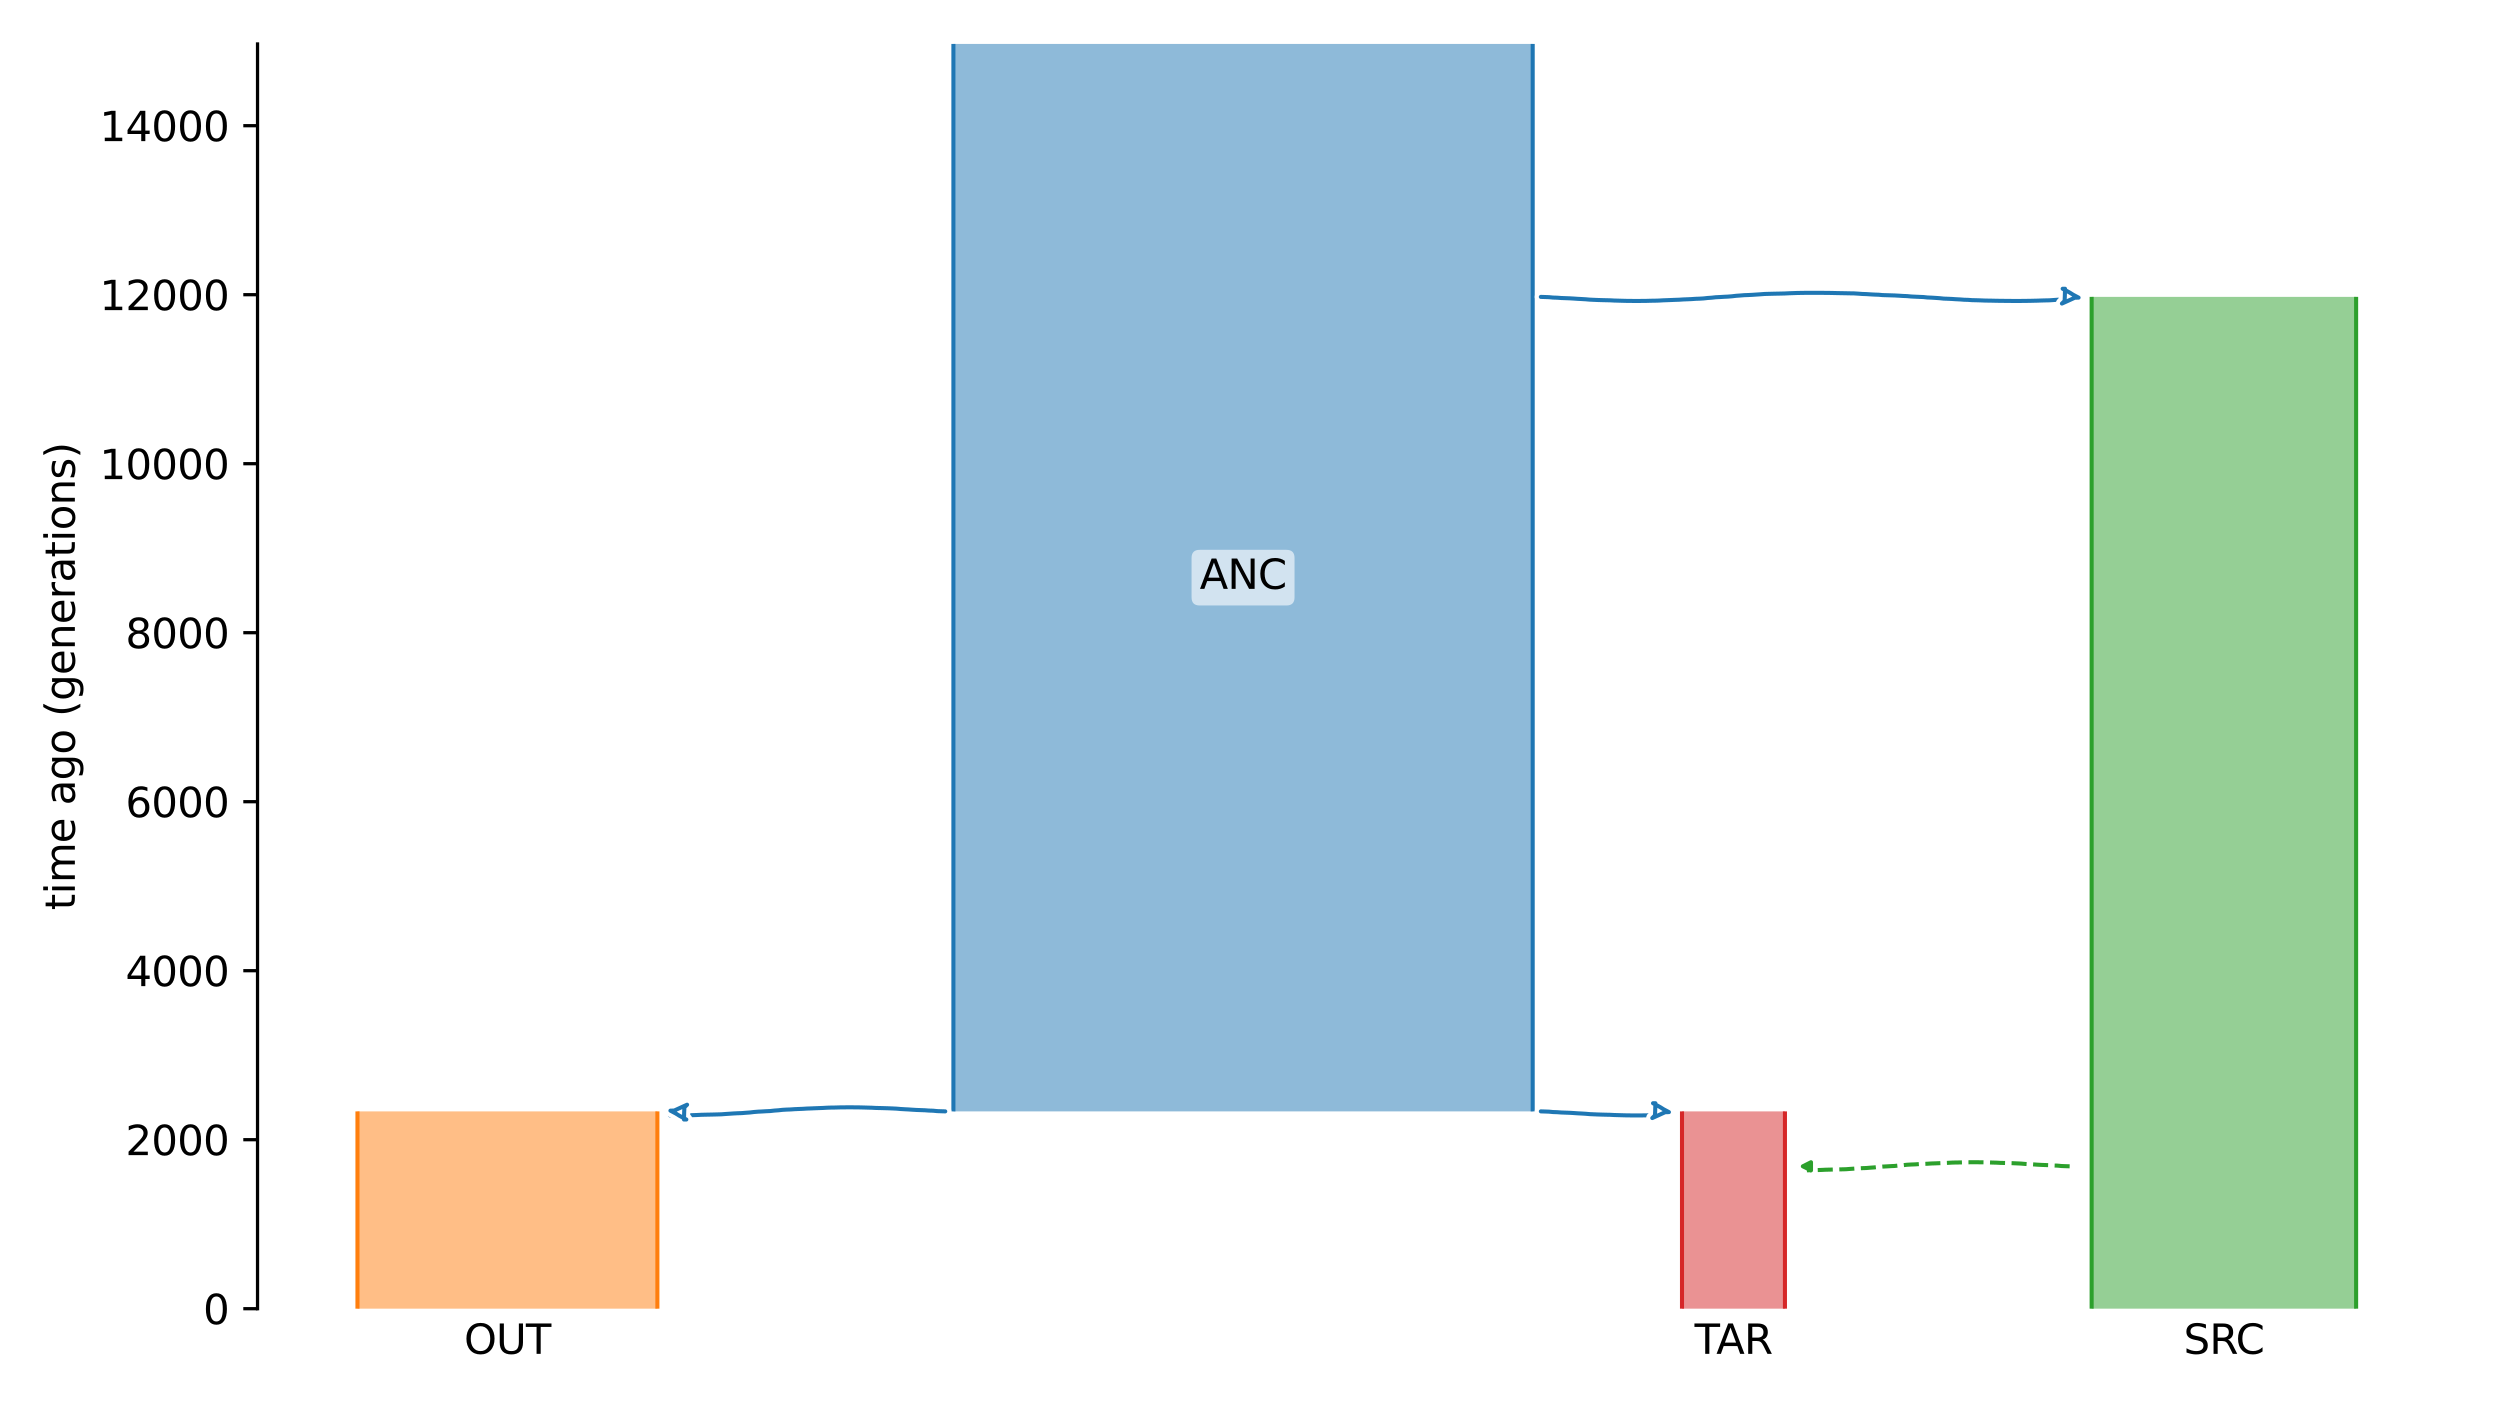 <?xml version="1.0" encoding="utf-8" standalone="no"?>
<!DOCTYPE svg PUBLIC "-//W3C//DTD SVG 1.1//EN"
  "http://www.w3.org/Graphics/SVG/1.1/DTD/svg11.dtd">
<svg xmlns:xlink="http://www.w3.org/1999/xlink" width="614.4pt" height="345.6pt" viewBox="0 0 614.4 345.6" xmlns="http://www.w3.org/2000/svg" version="1.1">
 <defs>
  <style type="text/css">*{stroke-linejoin: round; stroke-linecap: butt}</style>
 </defs>
 <g id="figure_1">
  <g id="patch_1">
   <path d="M 0 345.6 
L 614.4 345.6 
L 614.4 0 
L 0 0 
z
" style="fill: #ffffff"/>
  </g>
  <g id="axes_1">
   <g id="patch_2">
    <path d="M 63.291 321.622 
L 603.6 321.622 
L 603.6 10.8 
L 63.291 10.8 
z
" style="fill: #ffffff"/>
   </g>
   <path d="M 508.638 286.63 
L 507.638 286.599 
L 506.638 286.562 
L 505.638 286.464 
L 504.638 286.432 
L 503.638 286.358 
L 502.638 286.32 
L 501.638 286.284 
L 500.638 286.227 
L 499.638 286.156 
L 498.638 286.104 
L 497.638 286.045 
L 496.638 285.957 
L 495.638 285.911 
L 494.638 285.868 
L 493.638 285.838 
L 492.638 285.812 
L 491.638 285.79 
L 490.638 285.736 
L 489.638 285.708 
L 488.638 285.678 
L 487.638 285.653 
L 486.638 285.642 
L 485.638 285.632 
L 484.638 285.632 
L 483.638 285.641 
L 482.638 285.653 
L 481.638 285.684 
L 480.638 285.695 
L 479.638 285.725 
L 478.638 285.785 
L 477.638 285.822 
L 476.638 285.862 
L 475.638 285.904 
L 474.638 285.937 
L 473.638 286.004 
L 472.638 286.043 
L 471.638 286.086 
L 470.638 286.157 
L 469.638 286.193 
L 468.638 286.251 
L 467.638 286.362 
L 466.638 286.433 
L 465.638 286.546 
L 464.638 286.592 
L 463.638 286.653 
L 462.638 286.701 
L 461.638 286.782 
L 460.638 286.901 
L 459.638 286.971 
L 458.638 287.054 
L 457.638 287.087 
L 456.638 287.139 
L 455.638 287.207 
L 454.638 287.273 
L 453.638 287.35 
L 452.638 287.377 
L 451.638 287.404 
L 450.638 287.427 
L 449.638 287.446 
L 448.638 287.473 
L 447.638 287.522 
L 446.638 287.557 
L 445.638 287.593 
L 444.069 287.609 
" clip-path="url(#pfbcec86f87)" style="fill: none; stroke-dasharray: 3.7,1.6; stroke-dashoffset: 0; stroke: #2ca02c"/>
   <g id="patch_3">
    <path d="M 234.308 10.8 
L 234.308 273.132 
M 376.675 10.8 
L 376.675 273.132 
" clip-path="url(#pfbcec86f87)" style="fill: none; stroke: #ffffff; stroke-width: 3; stroke-linejoin: miter"/>
    <path d="M 234.308 10.8 
L 234.308 273.132 
M 376.675 10.8 
L 376.675 273.132 
" clip-path="url(#pfbcec86f87)" style="fill: none; stroke: #1f77b4; stroke-linejoin: miter"/>
    <g id="PolyCollection_1">
     <path d="M 376.675 10.8 
L 234.308 10.8 
L 234.308 273.132 
L 376.675 273.132 
L 376.675 273.132 
L 376.675 10.8 
z
" clip-path="url(#pfbcec86f87)" style="fill: #1f77b4; fill-opacity: 0.5"/>
    </g>
    <g id="patch_4">
     <path d="M 87.85 273.132 
L 87.85 321.622 
M 161.559 273.132 
L 161.559 321.622 
" clip-path="url(#pfbcec86f87)" style="fill: none; stroke: #ffffff; stroke-width: 3; stroke-linejoin: miter"/>
     <path d="M 87.85 273.132 
L 87.85 321.622 
M 161.559 273.132 
L 161.559 321.622 
" clip-path="url(#pfbcec86f87)" style="fill: none; stroke: #ff7f0e; stroke-linejoin: miter"/>
     <g id="PolyCollection_2">
      <path d="M 161.559 273.132 
L 87.85 273.132 
L 87.85 321.622 
L 161.559 321.622 
L 161.559 321.622 
L 161.559 273.132 
z
" clip-path="url(#pfbcec86f87)" style="fill: #ff7f0e; fill-opacity: 0.5"/>
     </g>
     <g id="patch_5">
      <path d="M 514.041 72.964 
L 514.041 321.622 
M 579.04 72.964 
L 579.04 321.622 
" clip-path="url(#pfbcec86f87)" style="fill: none; stroke: #ffffff; stroke-width: 3; stroke-linejoin: miter"/>
      <path d="M 514.041 72.964 
L 514.041 321.622 
M 579.04 72.964 
L 579.04 321.622 
" clip-path="url(#pfbcec86f87)" style="fill: none; stroke: #2ca02c; stroke-linejoin: miter"/>
      <g id="PolyCollection_3">
       <path d="M 579.04 72.964 
L 514.041 72.964 
L 514.041 321.622 
L 579.04 321.622 
L 579.04 321.622 
L 579.04 72.964 
z
" clip-path="url(#pfbcec86f87)" style="fill: #2ca02c; fill-opacity: 0.5"/>
      </g>
      <g id="patch_6">
       <path d="M 413.367 273.132 
L 413.367 321.622 
M 438.666 273.132 
L 438.666 321.622 
" clip-path="url(#pfbcec86f87)" style="fill: none; stroke: #ffffff; stroke-width: 3; stroke-linejoin: miter"/>
       <path d="M 413.367 273.132 
L 413.367 321.622 
M 438.666 273.132 
L 438.666 321.622 
" clip-path="url(#pfbcec86f87)" style="fill: none; stroke: #d62728; stroke-linejoin: miter"/>
       <g id="PolyCollection_4">
        <path d="M 438.666 273.132 
L 413.367 273.132 
L 413.367 321.622 
L 438.666 321.622 
L 438.666 321.622 
L 438.666 273.132 
z
" clip-path="url(#pfbcec86f87)" style="fill: #d62728; fill-opacity: 0.5"/>
       </g>
       <g id="matplotlib.axis_1">
        <g id="xtick_1">
         <g id="line2d_1"/>
         <g id="text_1">
          <!-- OUT -->
          <g transform="translate(114.055 332.72) scale(0.1 -0.1)">
           <defs>
            <path id="DejaVuSans-4f" d="M 2522 4238 
Q 1834 4238 1429 3725 
Q 1025 3213 1025 2328 
Q 1025 1447 1429 934 
Q 1834 422 2522 422 
Q 3209 422 3611 934 
Q 4013 1447 4013 2328 
Q 4013 3213 3611 3725 
Q 3209 4238 2522 4238 
z
M 2522 4750 
Q 3503 4750 4090 4092 
Q 4678 3434 4678 2328 
Q 4678 1225 4090 567 
Q 3503 -91 2522 -91 
Q 1538 -91 948 565 
Q 359 1222 359 2328 
Q 359 3434 948 4092 
Q 1538 4750 2522 4750 
z
" transform="scale(0.016)"/>
            <path id="DejaVuSans-55" d="M 556 4666 
L 1191 4666 
L 1191 1831 
Q 1191 1081 1462 751 
Q 1734 422 2344 422 
Q 2950 422 3222 751 
Q 3494 1081 3494 1831 
L 3494 4666 
L 4128 4666 
L 4128 1753 
Q 4128 841 3676 375 
Q 3225 -91 2344 -91 
Q 1459 -91 1007 375 
Q 556 841 556 1753 
L 556 4666 
z
" transform="scale(0.016)"/>
            <path id="DejaVuSans-54" d="M -19 4666 
L 3928 4666 
L 3928 4134 
L 2272 4134 
L 2272 0 
L 1638 0 
L 1638 4134 
L -19 4134 
L -19 4666 
z
" transform="scale(0.016)"/>
           </defs>
           <use xlink:href="#DejaVuSans-4f"/>
           <use xlink:href="#DejaVuSans-55" x="78.711"/>
           <use xlink:href="#DejaVuSans-54" x="151.904"/>
          </g>
         </g>
        </g>
        <g id="xtick_2">
         <g id="line2d_2"/>
         <g id="text_2">
          <!-- SRC -->
          <g transform="translate(536.651 332.72) scale(0.1 -0.1)">
           <defs>
            <path id="DejaVuSans-53" d="M 3425 4513 
L 3425 3897 
Q 3066 4069 2747 4153 
Q 2428 4238 2131 4238 
Q 1616 4238 1336 4038 
Q 1056 3838 1056 3469 
Q 1056 3159 1242 3001 
Q 1428 2844 1947 2747 
L 2328 2669 
Q 3034 2534 3370 2195 
Q 3706 1856 3706 1288 
Q 3706 609 3251 259 
Q 2797 -91 1919 -91 
Q 1588 -91 1214 -16 
Q 841 59 441 206 
L 441 856 
Q 825 641 1194 531 
Q 1563 422 1919 422 
Q 2459 422 2753 634 
Q 3047 847 3047 1241 
Q 3047 1584 2836 1778 
Q 2625 1972 2144 2069 
L 1759 2144 
Q 1053 2284 737 2584 
Q 422 2884 422 3419 
Q 422 4038 858 4394 
Q 1294 4750 2059 4750 
Q 2388 4750 2728 4690 
Q 3069 4631 3425 4513 
z
" transform="scale(0.016)"/>
            <path id="DejaVuSans-52" d="M 2841 2188 
Q 3044 2119 3236 1894 
Q 3428 1669 3622 1275 
L 4263 0 
L 3584 0 
L 2988 1197 
Q 2756 1666 2539 1819 
Q 2322 1972 1947 1972 
L 1259 1972 
L 1259 0 
L 628 0 
L 628 4666 
L 2053 4666 
Q 2853 4666 3247 4331 
Q 3641 3997 3641 3322 
Q 3641 2881 3436 2590 
Q 3231 2300 2841 2188 
z
M 1259 4147 
L 1259 2491 
L 2053 2491 
Q 2509 2491 2742 2702 
Q 2975 2913 2975 3322 
Q 2975 3731 2742 3939 
Q 2509 4147 2053 4147 
L 1259 4147 
z
" transform="scale(0.016)"/>
            <path id="DejaVuSans-43" d="M 4122 4306 
L 4122 3641 
Q 3803 3938 3442 4084 
Q 3081 4231 2675 4231 
Q 1875 4231 1450 3742 
Q 1025 3253 1025 2328 
Q 1025 1406 1450 917 
Q 1875 428 2675 428 
Q 3081 428 3442 575 
Q 3803 722 4122 1019 
L 4122 359 
Q 3791 134 3420 21 
Q 3050 -91 2638 -91 
Q 1578 -91 968 557 
Q 359 1206 359 2328 
Q 359 3453 968 4101 
Q 1578 4750 2638 4750 
Q 3056 4750 3426 4639 
Q 3797 4528 4122 4306 
z
" transform="scale(0.016)"/>
           </defs>
           <use xlink:href="#DejaVuSans-53"/>
           <use xlink:href="#DejaVuSans-52" x="63.477"/>
           <use xlink:href="#DejaVuSans-43" x="127.959"/>
          </g>
         </g>
        </g>
        <g id="xtick_3">
         <g id="line2d_3"/>
         <g id="text_3">
          <!-- TAR -->
          <g transform="translate(416.455 332.72) scale(0.1 -0.1)">
           <defs>
            <path id="DejaVuSans-41" d="M 2188 4044 
L 1331 1722 
L 3047 1722 
L 2188 4044 
z
M 1831 4666 
L 2547 4666 
L 4325 0 
L 3669 0 
L 3244 1197 
L 1141 1197 
L 716 0 
L 50 0 
L 1831 4666 
z
" transform="scale(0.016)"/>
           </defs>
           <use xlink:href="#DejaVuSans-54"/>
           <use xlink:href="#DejaVuSans-41" x="53.334"/>
           <use xlink:href="#DejaVuSans-52" x="121.742"/>
          </g>
         </g>
        </g>
       </g>
       <g id="matplotlib.axis_2">
        <g id="ytick_1">
         <g id="line2d_4">
          <defs>
           <path id="meb0aafe6e9" d="M 0 0 
L -3.5 0 
" style="stroke: #000000; stroke-width: 0.8"/>
          </defs>
          <g>
           <use xlink:href="#meb0aafe6e9" x="63.291" y="321.622" style="stroke: #000000; stroke-width: 0.8"/>
          </g>
         </g>
         <g id="text_4">
          <!-- 0 -->
          <g transform="translate(49.928 325.421) scale(0.1 -0.1)">
           <defs>
            <path id="DejaVuSans-30" d="M 2034 4250 
Q 1547 4250 1301 3770 
Q 1056 3291 1056 2328 
Q 1056 1369 1301 889 
Q 1547 409 2034 409 
Q 2525 409 2770 889 
Q 3016 1369 3016 2328 
Q 3016 3291 2770 3770 
Q 2525 4250 2034 4250 
z
M 2034 4750 
Q 2819 4750 3233 4129 
Q 3647 3509 3647 2328 
Q 3647 1150 3233 529 
Q 2819 -91 2034 -91 
Q 1250 -91 836 529 
Q 422 1150 422 2328 
Q 422 3509 836 4129 
Q 1250 4750 2034 4750 
z
" transform="scale(0.016)"/>
           </defs>
           <use xlink:href="#DejaVuSans-30"/>
          </g>
         </g>
        </g>
        <g id="ytick_2">
         <g id="line2d_5">
          <g>
           <use xlink:href="#meb0aafe6e9" x="63.291" y="280.089" style="stroke: #000000; stroke-width: 0.8"/>
          </g>
         </g>
         <g id="text_5">
          <!-- 2000 -->
          <g transform="translate(30.841 283.888) scale(0.1 -0.1)">
           <defs>
            <path id="DejaVuSans-32" d="M 1228 531 
L 3431 531 
L 3431 0 
L 469 0 
L 469 531 
Q 828 903 1448 1529 
Q 2069 2156 2228 2338 
Q 2531 2678 2651 2914 
Q 2772 3150 2772 3378 
Q 2772 3750 2511 3984 
Q 2250 4219 1831 4219 
Q 1534 4219 1204 4116 
Q 875 4013 500 3803 
L 500 4441 
Q 881 4594 1212 4672 
Q 1544 4750 1819 4750 
Q 2544 4750 2975 4387 
Q 3406 4025 3406 3419 
Q 3406 3131 3298 2873 
Q 3191 2616 2906 2266 
Q 2828 2175 2409 1742 
Q 1991 1309 1228 531 
z
" transform="scale(0.016)"/>
           </defs>
           <use xlink:href="#DejaVuSans-32"/>
           <use xlink:href="#DejaVuSans-30" x="63.623"/>
           <use xlink:href="#DejaVuSans-30" x="127.246"/>
           <use xlink:href="#DejaVuSans-30" x="190.869"/>
          </g>
         </g>
        </g>
        <g id="ytick_3">
         <g id="line2d_6">
          <g>
           <use xlink:href="#meb0aafe6e9" x="63.291" y="238.556" style="stroke: #000000; stroke-width: 0.8"/>
          </g>
         </g>
         <g id="text_6">
          <!-- 4000 -->
          <g transform="translate(30.841 242.355) scale(0.1 -0.1)">
           <defs>
            <path id="DejaVuSans-34" d="M 2419 4116 
L 825 1625 
L 2419 1625 
L 2419 4116 
z
M 2253 4666 
L 3047 4666 
L 3047 1625 
L 3713 1625 
L 3713 1100 
L 3047 1100 
L 3047 0 
L 2419 0 
L 2419 1100 
L 313 1100 
L 313 1709 
L 2253 4666 
z
" transform="scale(0.016)"/>
           </defs>
           <use xlink:href="#DejaVuSans-34"/>
           <use xlink:href="#DejaVuSans-30" x="63.623"/>
           <use xlink:href="#DejaVuSans-30" x="127.246"/>
           <use xlink:href="#DejaVuSans-30" x="190.869"/>
          </g>
         </g>
        </g>
        <g id="ytick_4">
         <g id="line2d_7">
          <g>
           <use xlink:href="#meb0aafe6e9" x="63.291" y="197.023" style="stroke: #000000; stroke-width: 0.8"/>
          </g>
         </g>
         <g id="text_7">
          <!-- 6000 -->
          <g transform="translate(30.841 200.822) scale(0.1 -0.1)">
           <defs>
            <path id="DejaVuSans-36" d="M 2113 2584 
Q 1688 2584 1439 2293 
Q 1191 2003 1191 1497 
Q 1191 994 1439 701 
Q 1688 409 2113 409 
Q 2538 409 2786 701 
Q 3034 994 3034 1497 
Q 3034 2003 2786 2293 
Q 2538 2584 2113 2584 
z
M 3366 4563 
L 3366 3988 
Q 3128 4100 2886 4159 
Q 2644 4219 2406 4219 
Q 1781 4219 1451 3797 
Q 1122 3375 1075 2522 
Q 1259 2794 1537 2939 
Q 1816 3084 2150 3084 
Q 2853 3084 3261 2657 
Q 3669 2231 3669 1497 
Q 3669 778 3244 343 
Q 2819 -91 2113 -91 
Q 1303 -91 875 529 
Q 447 1150 447 2328 
Q 447 3434 972 4092 
Q 1497 4750 2381 4750 
Q 2619 4750 2861 4703 
Q 3103 4656 3366 4563 
z
" transform="scale(0.016)"/>
           </defs>
           <use xlink:href="#DejaVuSans-36"/>
           <use xlink:href="#DejaVuSans-30" x="63.623"/>
           <use xlink:href="#DejaVuSans-30" x="127.246"/>
           <use xlink:href="#DejaVuSans-30" x="190.869"/>
          </g>
         </g>
        </g>
        <g id="ytick_5">
         <g id="line2d_8">
          <g>
           <use xlink:href="#meb0aafe6e9" x="63.291" y="155.49" style="stroke: #000000; stroke-width: 0.8"/>
          </g>
         </g>
         <g id="text_8">
          <!-- 8000 -->
          <g transform="translate(30.841 159.289) scale(0.1 -0.1)">
           <defs>
            <path id="DejaVuSans-38" d="M 2034 2216 
Q 1584 2216 1326 1975 
Q 1069 1734 1069 1313 
Q 1069 891 1326 650 
Q 1584 409 2034 409 
Q 2484 409 2743 651 
Q 3003 894 3003 1313 
Q 3003 1734 2745 1975 
Q 2488 2216 2034 2216 
z
M 1403 2484 
Q 997 2584 770 2862 
Q 544 3141 544 3541 
Q 544 4100 942 4425 
Q 1341 4750 2034 4750 
Q 2731 4750 3128 4425 
Q 3525 4100 3525 3541 
Q 3525 3141 3298 2862 
Q 3072 2584 2669 2484 
Q 3125 2378 3379 2068 
Q 3634 1759 3634 1313 
Q 3634 634 3220 271 
Q 2806 -91 2034 -91 
Q 1263 -91 848 271 
Q 434 634 434 1313 
Q 434 1759 690 2068 
Q 947 2378 1403 2484 
z
M 1172 3481 
Q 1172 3119 1398 2916 
Q 1625 2713 2034 2713 
Q 2441 2713 2670 2916 
Q 2900 3119 2900 3481 
Q 2900 3844 2670 4047 
Q 2441 4250 2034 4250 
Q 1625 4250 1398 4047 
Q 1172 3844 1172 3481 
z
" transform="scale(0.016)"/>
           </defs>
           <use xlink:href="#DejaVuSans-38"/>
           <use xlink:href="#DejaVuSans-30" x="63.623"/>
           <use xlink:href="#DejaVuSans-30" x="127.246"/>
           <use xlink:href="#DejaVuSans-30" x="190.869"/>
          </g>
         </g>
        </g>
        <g id="ytick_6">
         <g id="line2d_9">
          <g>
           <use xlink:href="#meb0aafe6e9" x="63.291" y="113.957" style="stroke: #000000; stroke-width: 0.8"/>
          </g>
         </g>
         <g id="text_9">
          <!-- 10000 -->
          <g transform="translate(24.478 117.757) scale(0.1 -0.1)">
           <defs>
            <path id="DejaVuSans-31" d="M 794 531 
L 1825 531 
L 1825 4091 
L 703 3866 
L 703 4441 
L 1819 4666 
L 2450 4666 
L 2450 531 
L 3481 531 
L 3481 0 
L 794 0 
L 794 531 
z
" transform="scale(0.016)"/>
           </defs>
           <use xlink:href="#DejaVuSans-31"/>
           <use xlink:href="#DejaVuSans-30" x="63.623"/>
           <use xlink:href="#DejaVuSans-30" x="127.246"/>
           <use xlink:href="#DejaVuSans-30" x="190.869"/>
           <use xlink:href="#DejaVuSans-30" x="254.492"/>
          </g>
         </g>
        </g>
        <g id="ytick_7">
         <g id="line2d_10">
          <g>
           <use xlink:href="#meb0aafe6e9" x="63.291" y="72.424" style="stroke: #000000; stroke-width: 0.8"/>
          </g>
         </g>
         <g id="text_10">
          <!-- 12000 -->
          <g transform="translate(24.478 76.224) scale(0.1 -0.1)">
           <use xlink:href="#DejaVuSans-31"/>
           <use xlink:href="#DejaVuSans-32" x="63.623"/>
           <use xlink:href="#DejaVuSans-30" x="127.246"/>
           <use xlink:href="#DejaVuSans-30" x="190.869"/>
           <use xlink:href="#DejaVuSans-30" x="254.492"/>
          </g>
         </g>
        </g>
        <g id="ytick_8">
         <g id="line2d_11">
          <g>
           <use xlink:href="#meb0aafe6e9" x="63.291" y="30.892" style="stroke: #000000; stroke-width: 0.8"/>
          </g>
         </g>
         <g id="text_11">
          <!-- 14000 -->
          <g transform="translate(24.478 34.691) scale(0.1 -0.1)">
           <use xlink:href="#DejaVuSans-31"/>
           <use xlink:href="#DejaVuSans-34" x="63.623"/>
           <use xlink:href="#DejaVuSans-30" x="127.246"/>
           <use xlink:href="#DejaVuSans-30" x="190.869"/>
           <use xlink:href="#DejaVuSans-30" x="254.492"/>
          </g>
         </g>
        </g>
        <g id="text_12">
         <!-- time ago (generations) -->
         <g transform="translate(18.398 223.682) rotate(-90) scale(0.1 -0.1)">
          <defs>
           <path id="DejaVuSans-74" d="M 1172 4494 
L 1172 3500 
L 2356 3500 
L 2356 3053 
L 1172 3053 
L 1172 1153 
Q 1172 725 1289 603 
Q 1406 481 1766 481 
L 2356 481 
L 2356 0 
L 1766 0 
Q 1100 0 847 248 
Q 594 497 594 1153 
L 594 3053 
L 172 3053 
L 172 3500 
L 594 3500 
L 594 4494 
L 1172 4494 
z
" transform="scale(0.016)"/>
           <path id="DejaVuSans-69" d="M 603 3500 
L 1178 3500 
L 1178 0 
L 603 0 
L 603 3500 
z
M 603 4863 
L 1178 4863 
L 1178 4134 
L 603 4134 
L 603 4863 
z
" transform="scale(0.016)"/>
           <path id="DejaVuSans-6d" d="M 3328 2828 
Q 3544 3216 3844 3400 
Q 4144 3584 4550 3584 
Q 5097 3584 5394 3201 
Q 5691 2819 5691 2113 
L 5691 0 
L 5113 0 
L 5113 2094 
Q 5113 2597 4934 2840 
Q 4756 3084 4391 3084 
Q 3944 3084 3684 2787 
Q 3425 2491 3425 1978 
L 3425 0 
L 2847 0 
L 2847 2094 
Q 2847 2600 2669 2842 
Q 2491 3084 2119 3084 
Q 1678 3084 1418 2786 
Q 1159 2488 1159 1978 
L 1159 0 
L 581 0 
L 581 3500 
L 1159 3500 
L 1159 2956 
Q 1356 3278 1631 3431 
Q 1906 3584 2284 3584 
Q 2666 3584 2933 3390 
Q 3200 3197 3328 2828 
z
" transform="scale(0.016)"/>
           <path id="DejaVuSans-65" d="M 3597 1894 
L 3597 1613 
L 953 1613 
Q 991 1019 1311 708 
Q 1631 397 2203 397 
Q 2534 397 2845 478 
Q 3156 559 3463 722 
L 3463 178 
Q 3153 47 2828 -22 
Q 2503 -91 2169 -91 
Q 1331 -91 842 396 
Q 353 884 353 1716 
Q 353 2575 817 3079 
Q 1281 3584 2069 3584 
Q 2775 3584 3186 3129 
Q 3597 2675 3597 1894 
z
M 3022 2063 
Q 3016 2534 2758 2815 
Q 2500 3097 2075 3097 
Q 1594 3097 1305 2825 
Q 1016 2553 972 2059 
L 3022 2063 
z
" transform="scale(0.016)"/>
           <path id="DejaVuSans-20" transform="scale(0.016)"/>
           <path id="DejaVuSans-61" d="M 2194 1759 
Q 1497 1759 1228 1600 
Q 959 1441 959 1056 
Q 959 750 1161 570 
Q 1363 391 1709 391 
Q 2188 391 2477 730 
Q 2766 1069 2766 1631 
L 2766 1759 
L 2194 1759 
z
M 3341 1997 
L 3341 0 
L 2766 0 
L 2766 531 
Q 2569 213 2275 61 
Q 1981 -91 1556 -91 
Q 1019 -91 701 211 
Q 384 513 384 1019 
Q 384 1609 779 1909 
Q 1175 2209 1959 2209 
L 2766 2209 
L 2766 2266 
Q 2766 2663 2505 2880 
Q 2244 3097 1772 3097 
Q 1472 3097 1187 3025 
Q 903 2953 641 2809 
L 641 3341 
Q 956 3463 1253 3523 
Q 1550 3584 1831 3584 
Q 2591 3584 2966 3190 
Q 3341 2797 3341 1997 
z
" transform="scale(0.016)"/>
           <path id="DejaVuSans-67" d="M 2906 1791 
Q 2906 2416 2648 2759 
Q 2391 3103 1925 3103 
Q 1463 3103 1205 2759 
Q 947 2416 947 1791 
Q 947 1169 1205 825 
Q 1463 481 1925 481 
Q 2391 481 2648 825 
Q 2906 1169 2906 1791 
z
M 3481 434 
Q 3481 -459 3084 -895 
Q 2688 -1331 1869 -1331 
Q 1566 -1331 1297 -1286 
Q 1028 -1241 775 -1147 
L 775 -588 
Q 1028 -725 1275 -790 
Q 1522 -856 1778 -856 
Q 2344 -856 2625 -561 
Q 2906 -266 2906 331 
L 2906 616 
Q 2728 306 2450 153 
Q 2172 0 1784 0 
Q 1141 0 747 490 
Q 353 981 353 1791 
Q 353 2603 747 3093 
Q 1141 3584 1784 3584 
Q 2172 3584 2450 3431 
Q 2728 3278 2906 2969 
L 2906 3500 
L 3481 3500 
L 3481 434 
z
" transform="scale(0.016)"/>
           <path id="DejaVuSans-6f" d="M 1959 3097 
Q 1497 3097 1228 2736 
Q 959 2375 959 1747 
Q 959 1119 1226 758 
Q 1494 397 1959 397 
Q 2419 397 2687 759 
Q 2956 1122 2956 1747 
Q 2956 2369 2687 2733 
Q 2419 3097 1959 3097 
z
M 1959 3584 
Q 2709 3584 3137 3096 
Q 3566 2609 3566 1747 
Q 3566 888 3137 398 
Q 2709 -91 1959 -91 
Q 1206 -91 779 398 
Q 353 888 353 1747 
Q 353 2609 779 3096 
Q 1206 3584 1959 3584 
z
" transform="scale(0.016)"/>
           <path id="DejaVuSans-28" d="M 1984 4856 
Q 1566 4138 1362 3434 
Q 1159 2731 1159 2009 
Q 1159 1288 1364 580 
Q 1569 -128 1984 -844 
L 1484 -844 
Q 1016 -109 783 600 
Q 550 1309 550 2009 
Q 550 2706 781 3412 
Q 1013 4119 1484 4856 
L 1984 4856 
z
" transform="scale(0.016)"/>
           <path id="DejaVuSans-6e" d="M 3513 2113 
L 3513 0 
L 2938 0 
L 2938 2094 
Q 2938 2591 2744 2837 
Q 2550 3084 2163 3084 
Q 1697 3084 1428 2787 
Q 1159 2491 1159 1978 
L 1159 0 
L 581 0 
L 581 3500 
L 1159 3500 
L 1159 2956 
Q 1366 3272 1645 3428 
Q 1925 3584 2291 3584 
Q 2894 3584 3203 3211 
Q 3513 2838 3513 2113 
z
" transform="scale(0.016)"/>
           <path id="DejaVuSans-72" d="M 2631 2963 
Q 2534 3019 2420 3045 
Q 2306 3072 2169 3072 
Q 1681 3072 1420 2755 
Q 1159 2438 1159 1844 
L 1159 0 
L 581 0 
L 581 3500 
L 1159 3500 
L 1159 2956 
Q 1341 3275 1631 3429 
Q 1922 3584 2338 3584 
Q 2397 3584 2469 3576 
Q 2541 3569 2628 3553 
L 2631 2963 
z
" transform="scale(0.016)"/>
           <path id="DejaVuSans-73" d="M 2834 3397 
L 2834 2853 
Q 2591 2978 2328 3040 
Q 2066 3103 1784 3103 
Q 1356 3103 1142 2972 
Q 928 2841 928 2578 
Q 928 2378 1081 2264 
Q 1234 2150 1697 2047 
L 1894 2003 
Q 2506 1872 2764 1633 
Q 3022 1394 3022 966 
Q 3022 478 2636 193 
Q 2250 -91 1575 -91 
Q 1294 -91 989 -36 
Q 684 19 347 128 
L 347 722 
Q 666 556 975 473 
Q 1284 391 1588 391 
Q 1994 391 2212 530 
Q 2431 669 2431 922 
Q 2431 1156 2273 1281 
Q 2116 1406 1581 1522 
L 1381 1569 
Q 847 1681 609 1914 
Q 372 2147 372 2553 
Q 372 3047 722 3315 
Q 1072 3584 1716 3584 
Q 2034 3584 2315 3537 
Q 2597 3491 2834 3397 
z
" transform="scale(0.016)"/>
           <path id="DejaVuSans-29" d="M 513 4856 
L 1013 4856 
Q 1481 4119 1714 3412 
Q 1947 2706 1947 2009 
Q 1947 1309 1714 600 
Q 1481 -109 1013 -844 
L 513 -844 
Q 928 -128 1133 580 
Q 1338 1288 1338 2009 
Q 1338 2731 1133 3434 
Q 928 4138 513 4856 
z
" transform="scale(0.016)"/>
          </defs>
          <use xlink:href="#DejaVuSans-74"/>
          <use xlink:href="#DejaVuSans-69" x="39.209"/>
          <use xlink:href="#DejaVuSans-6d" x="66.992"/>
          <use xlink:href="#DejaVuSans-65" x="164.404"/>
          <use xlink:href="#DejaVuSans-20" x="225.928"/>
          <use xlink:href="#DejaVuSans-61" x="257.715"/>
          <use xlink:href="#DejaVuSans-67" x="318.994"/>
          <use xlink:href="#DejaVuSans-6f" x="382.471"/>
          <use xlink:href="#DejaVuSans-20" x="443.652"/>
          <use xlink:href="#DejaVuSans-28" x="475.439"/>
          <use xlink:href="#DejaVuSans-67" x="514.453"/>
          <use xlink:href="#DejaVuSans-65" x="577.93"/>
          <use xlink:href="#DejaVuSans-6e" x="639.453"/>
          <use xlink:href="#DejaVuSans-65" x="702.832"/>
          <use xlink:href="#DejaVuSans-72" x="764.355"/>
          <use xlink:href="#DejaVuSans-61" x="805.469"/>
          <use xlink:href="#DejaVuSans-74" x="866.748"/>
          <use xlink:href="#DejaVuSans-69" x="905.957"/>
          <use xlink:href="#DejaVuSans-6f" x="933.74"/>
          <use xlink:href="#DejaVuSans-6e" x="994.922"/>
          <use xlink:href="#DejaVuSans-73" x="1058.301"/>
          <use xlink:href="#DejaVuSans-29" x="1110.4"/>
         </g>
        </g>
       </g>
       <g id="patch_7">
        <path d="M 232.305 273.132 
L 231.305 273.101 
L 230.305 273.064 
L 229.305 272.966 
L 228.305 272.934 
L 227.305 272.86 
L 226.305 272.821 
L 225.305 272.786 
L 224.305 272.728 
L 223.305 272.658 
L 222.305 272.606 
L 221.305 272.547 
L 220.305 272.459 
L 219.305 272.412 
L 218.305 272.37 
L 217.305 272.34 
L 216.305 272.313 
L 215.305 272.292 
L 214.305 272.238 
L 213.305 272.21 
L 212.305 272.18 
L 211.305 272.155 
L 210.305 272.144 
L 209.305 272.134 
L 208.305 272.134 
L 207.305 272.143 
L 206.305 272.155 
L 205.305 272.186 
L 204.305 272.197 
L 203.305 272.227 
L 202.305 272.287 
L 201.305 272.324 
L 200.305 272.363 
L 199.305 272.406 
L 198.305 272.439 
L 197.305 272.506 
L 196.305 272.545 
L 195.305 272.588 
L 194.305 272.658 
L 193.305 272.695 
L 192.305 272.753 
L 191.305 272.864 
L 190.305 272.935 
L 189.305 273.048 
L 188.305 273.093 
L 187.305 273.155 
L 186.305 273.203 
L 185.305 273.284 
L 184.305 273.403 
L 183.305 273.473 
L 182.305 273.556 
L 181.305 273.589 
L 180.305 273.64 
L 179.305 273.709 
L 178.305 273.775 
L 177.305 273.852 
L 176.305 273.879 
L 175.305 273.906 
L 174.305 273.928 
L 173.305 273.948 
L 172.305 273.974 
L 171.305 274.024 
L 170.305 274.059 
L 169.305 274.095 
L 168.305 274.11 
L 167.305 274.126 
L 166.305 274.13 
L 164.676 274.132 
" clip-path="url(#pfbcec86f87)" style="fill: none; stroke: #ffffff; stroke-width: 3; stroke-linecap: round"/>
        <path d="M 232.305 273.132 
L 231.305 273.101 
L 230.305 273.064 
L 229.305 272.966 
L 228.305 272.934 
L 227.305 272.86 
L 226.305 272.821 
L 225.305 272.786 
L 224.305 272.728 
L 223.305 272.658 
L 222.305 272.606 
L 221.305 272.547 
L 220.305 272.459 
L 219.305 272.412 
L 218.305 272.37 
L 217.305 272.34 
L 216.305 272.313 
L 215.305 272.292 
L 214.305 272.238 
L 213.305 272.21 
L 212.305 272.18 
L 211.305 272.155 
L 210.305 272.144 
L 209.305 272.134 
L 208.305 272.134 
L 207.305 272.143 
L 206.305 272.155 
L 205.305 272.186 
L 204.305 272.197 
L 203.305 272.227 
L 202.305 272.287 
L 201.305 272.324 
L 200.305 272.363 
L 199.305 272.406 
L 198.305 272.439 
L 197.305 272.506 
L 196.305 272.545 
L 195.305 272.588 
L 194.305 272.658 
L 193.305 272.695 
L 192.305 272.753 
L 191.305 272.864 
L 190.305 272.935 
L 189.305 273.048 
L 188.305 273.093 
L 187.305 273.155 
L 186.305 273.203 
L 185.305 273.284 
L 184.305 273.403 
L 183.305 273.473 
L 182.305 273.556 
L 181.305 273.589 
L 180.305 273.64 
L 179.305 273.709 
L 178.305 273.775 
L 177.305 273.852 
L 176.305 273.879 
L 175.305 273.906 
L 174.305 273.928 
L 173.305 273.948 
L 172.305 273.974 
L 171.305 274.024 
L 170.305 274.059 
L 169.305 274.095 
L 168.305 274.11 
L 167.305 274.126 
L 166.305 274.13 
L 164.676 274.132 
" clip-path="url(#pfbcec86f87)" style="fill: none; stroke: #1f77b4; stroke-linecap: round"/>
        <path d="M 168.676 275.132 
L 167.796 274.657 
L 166.918 274.177 
L 166.067 273.642 
L 164.765 272.955 
L 165.693 272.929 
L 166.604 272.516 
L 167.514 272.1 
L 168.857 271.493 
L 168.202 272.132 
L 168.15 273.132 
L 168.091 275.132 
z
" clip-path="url(#pfbcec86f87)" style="fill: #ffffff; stroke: #ffffff; stroke-width: 3; stroke-linecap: round"/>
        <path d="M 168.676 275.132 
L 167.796 274.657 
L 166.918 274.177 
L 166.067 273.642 
L 164.765 272.955 
L 165.693 272.929 
L 166.604 272.516 
L 167.514 272.1 
L 168.857 271.493 
L 168.202 272.132 
L 168.15 273.132 
L 168.091 275.132 
z
" clip-path="url(#pfbcec86f87)" style="fill: #ffffff; stroke: #1f77b4; stroke-linecap: round"/>
        <g id="patch_8">
         <path d="M 378.675 72.964 
L 379.675 72.996 
L 380.675 73.033 
L 381.675 73.13 
L 382.675 73.163 
L 383.675 73.237 
L 384.675 73.275 
L 385.675 73.311 
L 386.675 73.368 
L 387.675 73.439 
L 388.675 73.491 
L 389.675 73.55 
L 390.675 73.638 
L 391.675 73.684 
L 392.675 73.727 
L 393.675 73.757 
L 394.675 73.783 
L 395.675 73.804 
L 396.675 73.859 
L 397.675 73.887 
L 398.675 73.916 
L 399.675 73.942 
L 400.675 73.953 
L 401.675 73.963 
L 402.675 73.963 
L 403.675 73.953 
L 404.675 73.942 
L 405.675 73.911 
L 406.675 73.899 
L 407.675 73.869 
L 408.675 73.81 
L 409.675 73.772 
L 410.675 73.733 
L 411.675 73.691 
L 412.675 73.658 
L 413.675 73.591 
L 414.675 73.551 
L 415.675 73.509 
L 416.675 73.438 
L 417.675 73.402 
L 418.675 73.343 
L 419.675 73.232 
L 420.675 73.162 
L 421.675 73.049 
L 422.675 73.003 
L 423.675 72.942 
L 424.675 72.893 
L 425.675 72.813 
L 426.675 72.694 
L 427.675 72.624 
L 428.675 72.541 
L 429.675 72.507 
L 430.675 72.456 
L 431.675 72.388 
L 432.675 72.322 
L 433.675 72.245 
L 434.675 72.217 
L 435.675 72.191 
L 436.675 72.168 
L 437.675 72.149 
L 438.675 72.122 
L 439.675 72.072 
L 440.675 72.037 
L 441.675 72.002 
L 442.675 71.986 
L 443.675 71.97 
L 444.675 71.967 
L 445.675 71.965 
L 446.675 71.965 
L 447.675 71.967 
L 448.675 71.98 
L 449.675 71.989 
L 450.675 72.01 
L 451.675 72.033 
L 452.675 72.05 
L 453.675 72.069 
L 454.675 72.089 
L 455.675 72.106 
L 456.675 72.169 
L 457.675 72.244 
L 458.675 72.277 
L 459.675 72.344 
L 460.675 72.398 
L 461.675 72.432 
L 462.675 72.522 
L 463.675 72.551 
L 464.675 72.582 
L 465.675 72.613 
L 466.675 72.668 
L 467.675 72.733 
L 468.675 72.771 
L 469.675 72.867 
L 470.675 72.916 
L 471.675 72.96 
L 472.675 73 
L 473.675 73.108 
L 474.675 73.15 
L 475.675 73.212 
L 476.675 73.282 
L 477.675 73.387 
L 478.675 73.424 
L 479.675 73.47 
L 480.675 73.538 
L 481.675 73.587 
L 482.675 73.664 
L 483.675 73.695 
L 484.675 73.764 
L 485.675 73.788 
L 486.675 73.817 
L 487.675 73.859 
L 488.675 73.88 
L 489.675 73.894 
L 490.675 73.921 
L 491.675 73.93 
L 492.675 73.943 
L 493.675 73.954 
L 494.675 73.96 
L 495.675 73.964 
L 496.675 73.959 
L 497.675 73.945 
L 498.675 73.938 
L 499.675 73.913 
L 500.675 73.89 
L 501.675 73.853 
L 502.675 73.827 
L 503.675 73.805 
L 504.675 73.736 
L 505.675 73.662 
L 506.675 73.568 
L 507.675 73.517 
L 508.675 73.463 
L 509.675 73.428 
L 510.92 73.322 
" clip-path="url(#pfbcec86f87)" style="fill: none; stroke: #ffffff; stroke-width: 3; stroke-linecap: round"/>
         <path d="M 378.675 72.964 
L 379.675 72.996 
L 380.675 73.033 
L 381.675 73.13 
L 382.675 73.163 
L 383.675 73.237 
L 384.675 73.275 
L 385.675 73.311 
L 386.675 73.368 
L 387.675 73.439 
L 388.675 73.491 
L 389.675 73.55 
L 390.675 73.638 
L 391.675 73.684 
L 392.675 73.727 
L 393.675 73.757 
L 394.675 73.783 
L 395.675 73.804 
L 396.675 73.859 
L 397.675 73.887 
L 398.675 73.916 
L 399.675 73.942 
L 400.675 73.953 
L 401.675 73.963 
L 402.675 73.963 
L 403.675 73.953 
L 404.675 73.942 
L 405.675 73.911 
L 406.675 73.899 
L 407.675 73.869 
L 408.675 73.81 
L 409.675 73.772 
L 410.675 73.733 
L 411.675 73.691 
L 412.675 73.658 
L 413.675 73.591 
L 414.675 73.551 
L 415.675 73.509 
L 416.675 73.438 
L 417.675 73.402 
L 418.675 73.343 
L 419.675 73.232 
L 420.675 73.162 
L 421.675 73.049 
L 422.675 73.003 
L 423.675 72.942 
L 424.675 72.893 
L 425.675 72.813 
L 426.675 72.694 
L 427.675 72.624 
L 428.675 72.541 
L 429.675 72.507 
L 430.675 72.456 
L 431.675 72.388 
L 432.675 72.322 
L 433.675 72.245 
L 434.675 72.217 
L 435.675 72.191 
L 436.675 72.168 
L 437.675 72.149 
L 438.675 72.122 
L 439.675 72.072 
L 440.675 72.037 
L 441.675 72.002 
L 442.675 71.986 
L 443.675 71.97 
L 444.675 71.967 
L 445.675 71.965 
L 446.675 71.965 
L 447.675 71.967 
L 448.675 71.98 
L 449.675 71.989 
L 450.675 72.01 
L 451.675 72.033 
L 452.675 72.05 
L 453.675 72.069 
L 454.675 72.089 
L 455.675 72.106 
L 456.675 72.169 
L 457.675 72.244 
L 458.675 72.277 
L 459.675 72.344 
L 460.675 72.398 
L 461.675 72.432 
L 462.675 72.522 
L 463.675 72.551 
L 464.675 72.582 
L 465.675 72.613 
L 466.675 72.668 
L 467.675 72.733 
L 468.675 72.771 
L 469.675 72.867 
L 470.675 72.916 
L 471.675 72.96 
L 472.675 73 
L 473.675 73.108 
L 474.675 73.15 
L 475.675 73.212 
L 476.675 73.282 
L 477.675 73.387 
L 478.675 73.424 
L 479.675 73.47 
L 480.675 73.538 
L 481.675 73.587 
L 482.675 73.664 
L 483.675 73.695 
L 484.675 73.764 
L 485.675 73.788 
L 486.675 73.817 
L 487.675 73.859 
L 488.675 73.88 
L 489.675 73.894 
L 490.675 73.921 
L 491.675 73.93 
L 492.675 73.943 
L 493.675 73.954 
L 494.675 73.96 
L 495.675 73.964 
L 496.675 73.959 
L 497.675 73.945 
L 498.675 73.938 
L 499.675 73.913 
L 500.675 73.89 
L 501.675 73.853 
L 502.675 73.827 
L 503.675 73.805 
L 504.675 73.736 
L 505.675 73.662 
L 506.675 73.568 
L 507.675 73.517 
L 508.675 73.463 
L 509.675 73.428 
L 510.92 73.322 
" clip-path="url(#pfbcec86f87)" style="fill: none; stroke: #1f77b4; stroke-linecap: round"/>
         <path d="M 506.92 70.964 
L 507.8 71.44 
L 508.678 71.92 
L 509.529 72.455 
L 510.831 73.142 
L 509.904 73.168 
L 508.992 73.581 
L 508.082 73.996 
L 506.739 74.603 
L 507.394 73.964 
L 507.446 72.964 
L 507.505 70.964 
z
" clip-path="url(#pfbcec86f87)" style="fill: #ffffff; stroke: #ffffff; stroke-width: 3; stroke-linecap: round"/>
         <path d="M 506.92 70.964 
L 507.8 71.44 
L 508.678 71.92 
L 509.529 72.455 
L 510.831 73.142 
L 509.904 73.168 
L 508.992 73.581 
L 508.082 73.996 
L 506.739 74.603 
L 507.394 73.964 
L 507.446 72.964 
L 507.505 70.964 
z
" clip-path="url(#pfbcec86f87)" style="fill: #ffffff; stroke: #1f77b4; stroke-linecap: round"/>
         <g id="patch_9">
          <path d="M 378.677 273.132 
L 379.677 273.164 
L 380.677 273.201 
L 381.677 273.298 
L 382.677 273.331 
L 383.677 273.404 
L 384.677 273.443 
L 385.677 273.478 
L 386.677 273.536 
L 387.677 273.606 
L 388.677 273.658 
L 389.677 273.718 
L 390.677 273.806 
L 391.677 273.852 
L 392.677 273.894 
L 393.677 273.925 
L 394.677 273.951 
L 395.677 273.972 
L 396.677 274.026 
L 397.677 274.054 
L 398.677 274.084 
L 399.677 274.11 
L 400.677 274.121 
L 401.677 274.131 
L 402.677 274.131 
L 403.677 274.121 
L 404.677 274.109 
L 405.677 274.078 
L 406.677 274.067 
L 407.677 274.037 
L 408.677 273.977 
L 410.246 273.94 
" clip-path="url(#pfbcec86f87)" style="fill: none; stroke: #ffffff; stroke-width: 3; stroke-linecap: round"/>
          <path d="M 378.677 273.132 
L 379.677 273.164 
L 380.677 273.201 
L 381.677 273.298 
L 382.677 273.331 
L 383.677 273.404 
L 384.677 273.443 
L 385.677 273.478 
L 386.677 273.536 
L 387.677 273.606 
L 388.677 273.658 
L 389.677 273.718 
L 390.677 273.806 
L 391.677 273.852 
L 392.677 273.894 
L 393.677 273.925 
L 394.677 273.951 
L 395.677 273.972 
L 396.677 274.026 
L 397.677 274.054 
L 398.677 274.084 
L 399.677 274.11 
L 400.677 274.121 
L 401.677 274.131 
L 402.677 274.131 
L 403.677 274.121 
L 404.677 274.109 
L 405.677 274.078 
L 406.677 274.067 
L 407.677 274.037 
L 408.677 273.977 
L 410.246 273.94 
" clip-path="url(#pfbcec86f87)" style="fill: none; stroke: #1f77b4; stroke-linecap: round"/>
          <path d="M 406.246 271.132 
L 407.126 271.608 
L 408.004 272.088 
L 408.855 272.622 
L 410.157 273.31 
L 409.23 273.336 
L 408.318 273.749 
L 407.408 274.164 
L 406.065 274.771 
L 406.72 274.132 
L 406.772 273.132 
L 406.831 271.132 
z
" clip-path="url(#pfbcec86f87)" style="fill: #ffffff; stroke: #ffffff; stroke-width: 3; stroke-linecap: round"/>
          <path d="M 406.246 271.132 
L 407.126 271.608 
L 408.004 272.088 
L 408.855 272.622 
L 410.157 273.31 
L 409.23 273.336 
L 408.318 273.749 
L 407.408 274.164 
L 406.065 274.771 
L 406.72 274.132 
L 406.772 273.132 
L 406.831 271.132 
z
" clip-path="url(#pfbcec86f87)" style="fill: #ffffff; stroke: #1f77b4; stroke-linecap: round"/>
          <path d="M 444.069 286.63 
" clip-path="url(#pfbcec86f87)" style="fill: none; stroke-dasharray: 3.7,1.6; stroke-dashoffset: 0; stroke: #2ca02c"/>
          <path d="M 443.069 286.63 
L 445.069 287.63 
L 445.069 285.63 
z
" clip-path="url(#pfbcec86f87)" style="fill: #2ca02c; stroke: #2ca02c; stroke-linejoin: miter"/>
          <g id="patch_10">
           <path d="M 63.291 321.622 
L 63.291 10.8 
" style="fill: none; stroke: #000000; stroke-width: 0.8; stroke-linejoin: miter; stroke-linecap: square"/>
          </g>
          <g id="text_13">
           <g id="patch_11">
            <path d="M 294.839 148.805 
L 316.144 148.805 
Q 318.144 148.805 318.144 146.805 
L 318.144 137.127 
Q 318.144 135.127 316.144 135.127 
L 294.839 135.127 
Q 292.839 135.127 292.839 137.127 
L 292.839 146.805 
Q 292.839 148.805 294.839 148.805 
z
" style="fill: #ffffff; opacity: 0.6"/>
           </g>
           <!-- ANC -->
           <g transform="translate(294.839 144.725) scale(0.1 -0.1)">
            <defs>
             <path id="DejaVuSans-4e" d="M 628 4666 
L 1478 4666 
L 3547 763 
L 3547 4666 
L 4159 4666 
L 4159 0 
L 3309 0 
L 1241 3903 
L 1241 0 
L 628 0 
L 628 4666 
z
" transform="scale(0.016)"/>
            </defs>
            <use xlink:href="#DejaVuSans-41"/>
            <use xlink:href="#DejaVuSans-4e" x="68.408"/>
            <use xlink:href="#DejaVuSans-43" x="143.213"/>
           </g>
          </g>
         </g>
        </g>
        <defs>
         <clipPath id="pfbcec86f87">
          <rect x="63.291" y="10.8" width="540.309" height="310.822"/>
         </clipPath>
        </defs>
       </g>
      </g>
     </g>
    </g>
   </g>
  </g>
 </g>
</svg>
